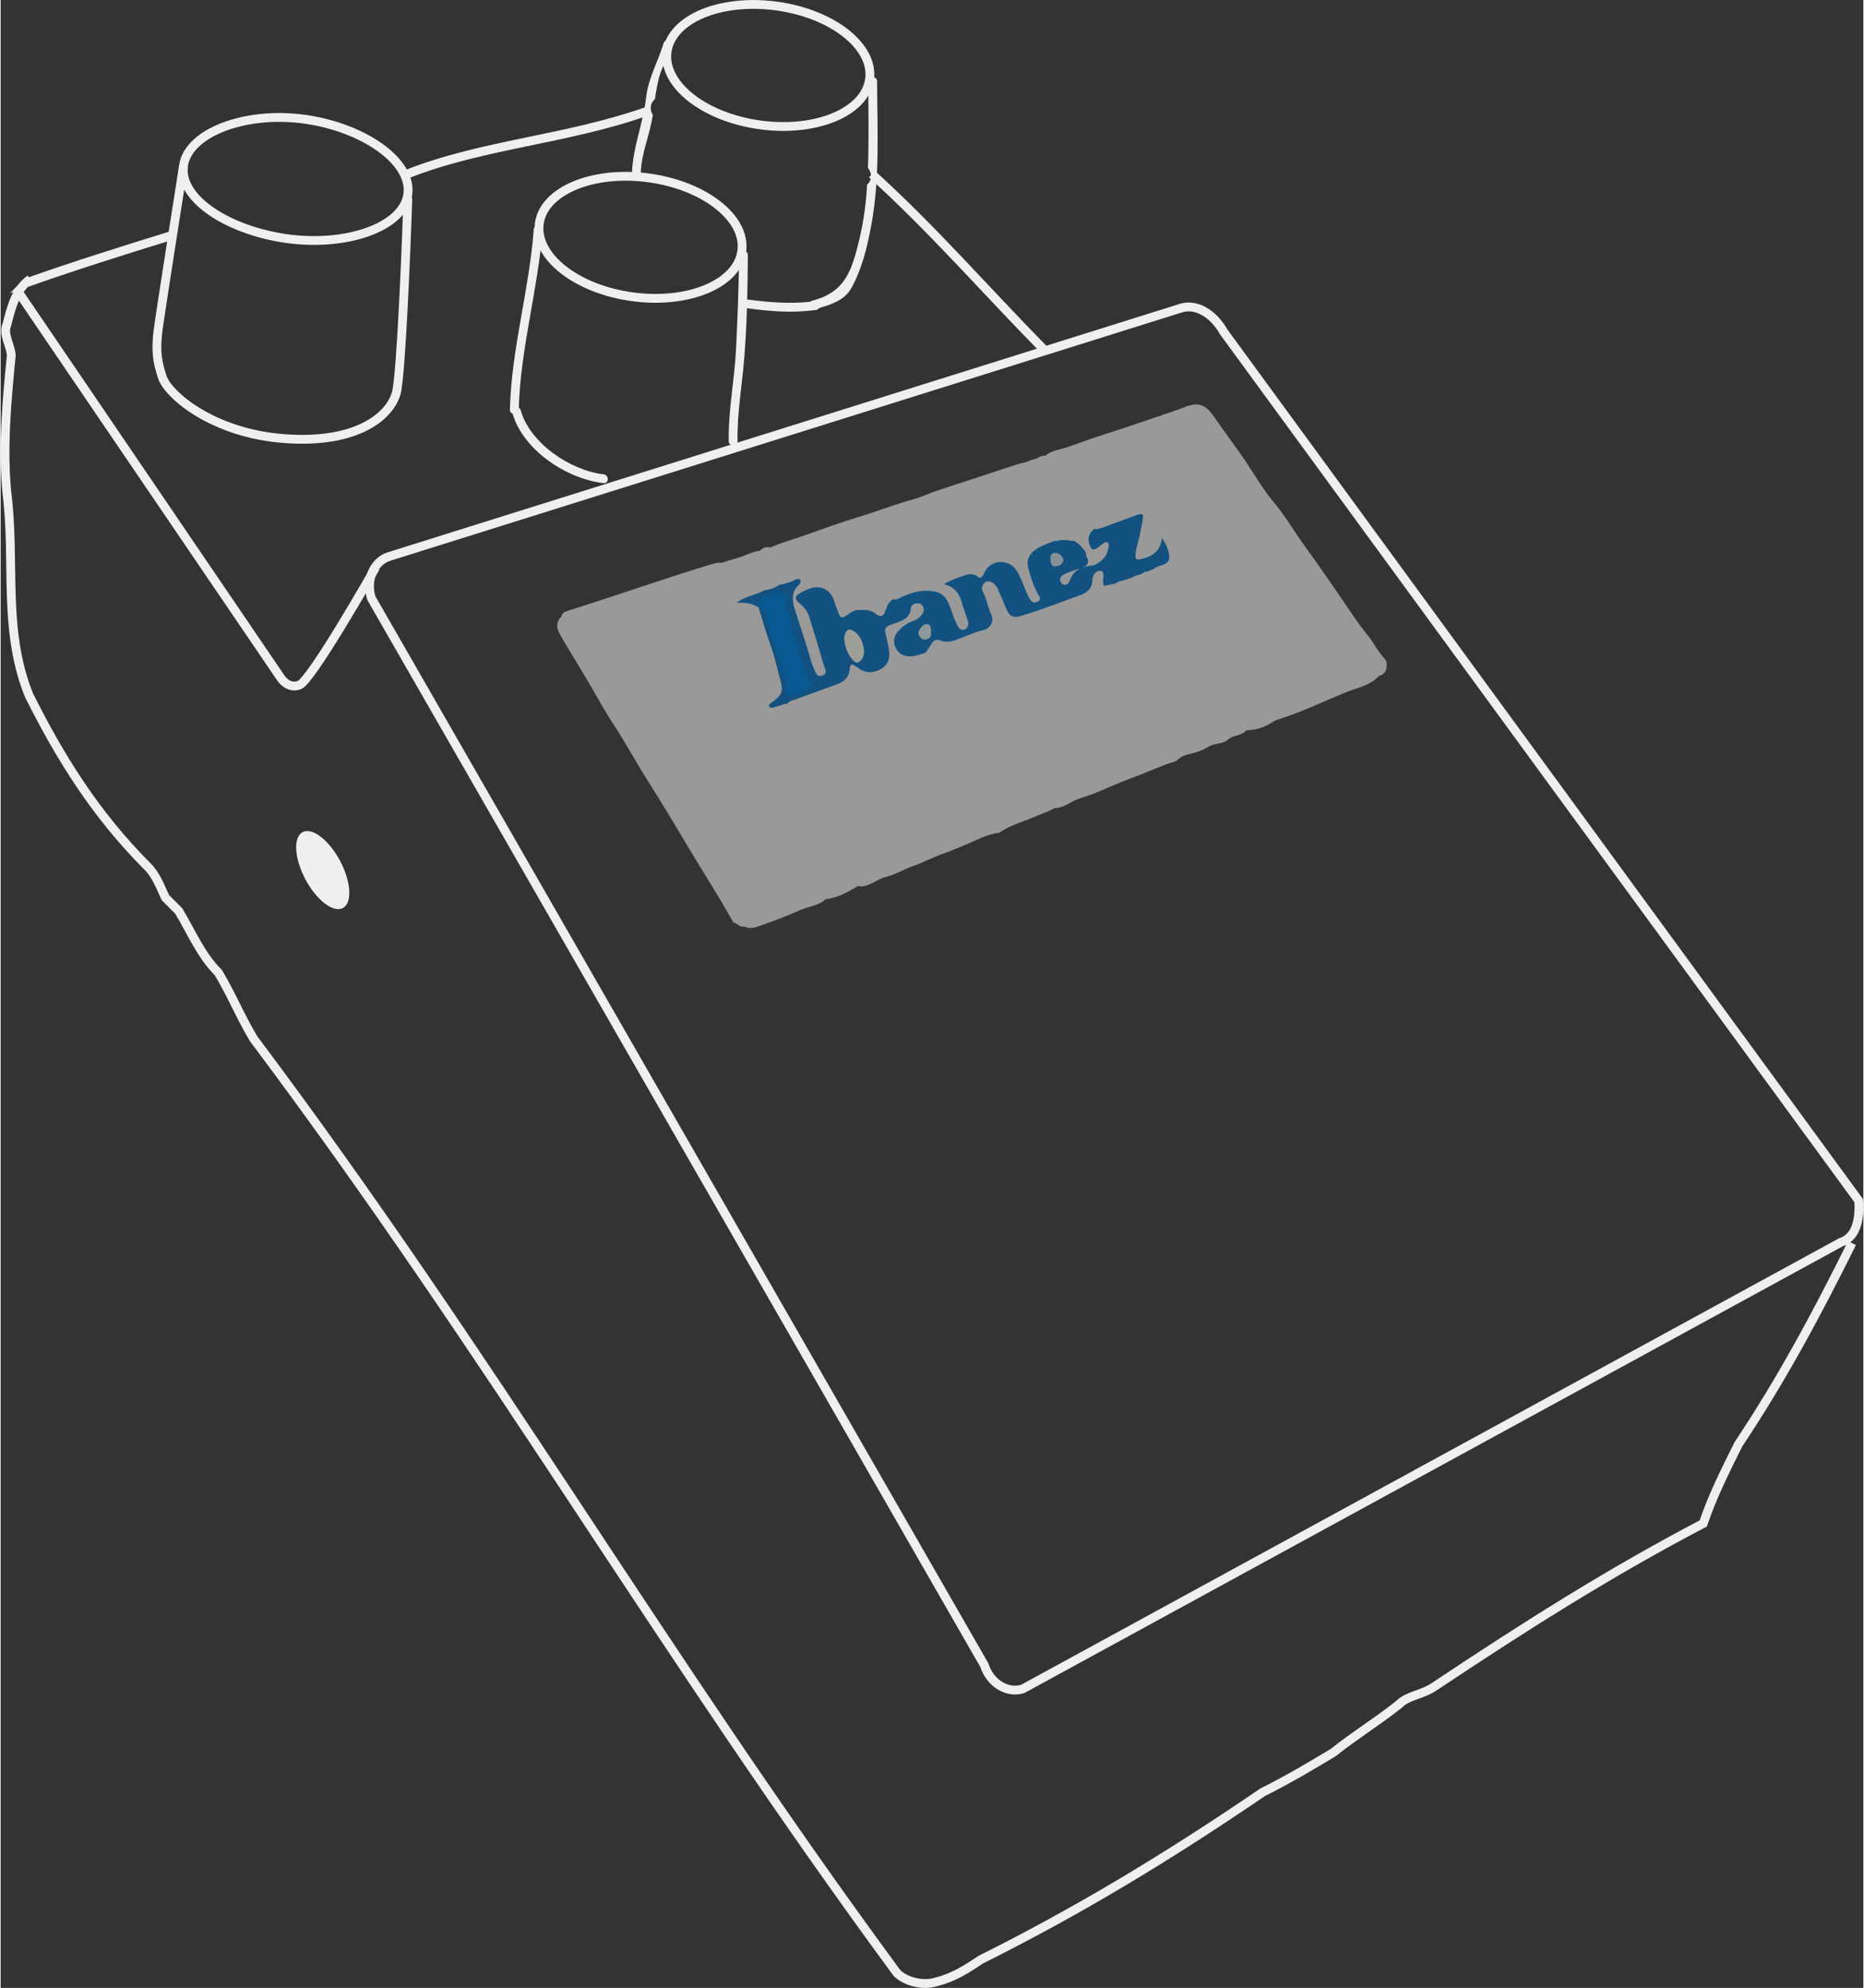 <?xml version="1.0" encoding="utf-8"?>
<!-- Generator: Adobe Illustrator 16.0.0, SVG Export Plug-In . SVG Version: 6.00 Build 0)  -->
<!DOCTYPE svg PUBLIC "-//W3C//DTD SVG 1.1//EN" "http://www.w3.org/Graphics/SVG/1.1/DTD/svg11.dtd">
<svg version="1.1" id="Layer_1" xmlns="http://www.w3.org/2000/svg" xmlns:xlink="http://www.w3.org/1999/xlink" x="0px" y="0px"
	 width="211px" height="225px" viewBox="0 0 422.75 451.108" enable-background="new 0 0 422.75 451.108"
	 xml:space="preserve">
<rect x="0" y="0" width="422.75" height="451.108" fill="#333333" stroke="none"/>
<path fill-rule="evenodd" clip-rule="evenodd" fill="none" stroke="#EFEFEF" stroke-width="2" stroke-miterlimit="10" d="
	M421.692,272.45c0.198,2.711-0.085,5.479-1.316,7.365c-0.631,0.967-1.511,1.702-2.703,2.08l-185.696,101.36
	c-3.521,1.116-7.431-1.303-8.73-5.402L84.137,135.73c-1.301-4.1,0.499-8.329,4.02-9.445l179.697-56.358
	c3.52-1.117,7.428,1.301,9.729,5.401L421.692,272.45z"/>
<path fill-rule="evenodd" clip-rule="evenodd" fill="none" stroke="#EFEFEF" stroke-width="2" stroke-miterlimit="10" d="
	M197.743,39.513c13.746,12.459,25.933,26.484,38.921,39.703"/>
<path fill-rule="evenodd" clip-rule="evenodd" fill="none" stroke="#EFEFEF" stroke-width="2" stroke-miterlimit="10" d="
	M92.24,39.503c17.174-6.788,36.174-7.788,54.571-14.292"/>
<path fill-rule="evenodd" clip-rule="evenodd" fill="none" stroke="#EFEFEF" stroke-width="2" stroke-miterlimit="10" d="
	M420.164,282.09c-7.75,15.625-15.75,30.625-25.75,45.625c-3,6-6,12-8,18c-21,11-40,23-61,37c-3,2-6,2-8,4c-5,4-10,7-15,11
	c-5,3-10,6-16,9c-22,15-42,27-64,38c-3,2-6,4-10,5c-3,1-7,0-9-2c-53-72-92-140-146-212c-3-5-5-10-8-15c-4-4-6-9-9-14c-1-1-2-2-3-3
	c-1-2-2-5-4-7c-12-12-20-25-27-39c-6-15-3-30-5-46c-1-10,0-21,1-31c0-2-2-5-1-7c1-4,2-8,5.282-10.367
	c-0.309,0.265-0.605,0.543-0.888,0.835c11.011-3.903,22.161-7.398,33.322-10.842"/>
<path fill-rule="evenodd" clip-rule="evenodd" fill="none" stroke="#EFEFEF" stroke-width="2" stroke-miterlimit="10" d="
	M4.164,66.465l59.25,87.125c0,0,1.625,2.875,4.375,1.875s17.312-26.688,17.312-26.688"/>
<ellipse transform="matrix(0.883 -0.469 0.469 0.883 -84.062 57.281)" fill-rule="evenodd" clip-rule="evenodd" fill="#EFEFEF" cx="73.062" cy="197.544" rx="4.456" ry="9.75"/>
<path fill-rule="evenodd" clip-rule="evenodd" fill="#999999" d="M269.549,92.035c0.068,0.007,0.145,0.037,0.203,0.017
	c2.629-0.893,4.201,0.43,5.6,2.473c2.542,3.712,5.317,7.268,7.773,11.033c1.033,1.583,2.058,3.204,3.102,4.777
	c0.968,1.458,2.075,2.873,3.204,4.243c1.825,2.216,3.329,4.658,4.933,7.031c1.683,2.488,3.498,4.886,5.213,7.353
	c2.527,3.633,5.035,7.281,7.517,10.945c1.072,1.584,2.241,3.113,3.419,4.596c1.232,1.552,2.076,3.359,3.43,4.805
	c0.294,0.283,0.505,0.614,0.601,1.015c0.149,1.447-0.15,2.64-1.757,3.09l-0.019,0.017c-1.889,2.084-4.632,2.559-7.054,3.518
	c-5.206,2.062-10.227,4.591-15.59,6.256c-0.659,0.205-1.266,0.513-1.839,0.892c-1.684,1.113-3.573,1.533-5.554,1.643
	c-1.119,1.255-3.012,1.061-4.152,2.07c-1.311,1.158-3.014,0.764-4.401,1.618c-1.296,0.797-2.8,1.362-4.346,1.696
	c-1.002,0.216-1.977,0.541-2.733,1.313c-0.185,0.188-0.448,0.342-0.702,0.414c-2.803,0.786-5.405,2.093-8.122,3.102
	c-2.693,0.999-5.354,2.085-7.994,3.231c-1.394,0.604-2.835,1.19-4.305,1.652c-1.039,0.327-2.064,0.665-3.028,1.227
	c-1.174,0.685-2.408,1.315-3.833,1.335c-0.181-0.532,0.227-0.898,0.377-1.336c0.204-0.592,0.464-1.309-0.075-1.731
	c-0.596-0.465-0.903,0.339-1.313,0.622c-0.699,0.479-1.407,0.603-2.061-0.004c-0.636-0.59-0.315-1.247-0.003-1.88
	c1.435-2.905,4-3.384,5.609-1.011c0.46-0.792-0.188-2.225,1.009-2.427c1.093-0.184,1.66,1.026,2.435,1.671
	c0.673,0.56,0.817,2.552,2.088,1.421c0.973-0.866-0.831-1.288-1.218-2.027c-0.663-1.268-1.503-2.39-2.541-3.427
	c-1.135-1.134,0.514-5.102,2.142-5.503c0.467-0.115,0.869,0.018,1.062,0.4c0.898,1.771,2.032,1.052,3.459,0.309
	c-1.327-0.736-1.499-1.668-0.843-2.8c0.664-1.144,1.52-1.692,2.891-1.254c1.108,0.354,1.811-0.306,2.384-1.158
	c0.722-1.072,1.515-1.992,3.092-1.035c-0.637-1.946-1.787-3.35-2.466-4.993c-0.277-0.674-0.904-1.272-1.557-1.191
	c-3.107,0.384-5.729-2.032-8.904-1.401c-1.142,0.227-2.281-0.804-1.554-1.908c1.762-2.674,1.052-5.877,2.248-8.647
	c0.664-1.538,1.296-3.095,1.63-4.812c0.296-1.522,2.012-2.463,2.894-3.837c0.336-0.522,1.013-0.219,1.498,0.071
	c0.881,0.528,1.818,0.947,2.748,1.492c0.07-1.15-0.562-2.29,0.184-3.376c0.729-1.063,1.919-1.216,2.968-1.692
	c1.63-0.739,3.574-1.096,4.302-3.104c0.092-0.187,0.202-0.369,0.371-0.485c2.653-1.819,2.654-1.818,1.83-5.09
	c-0.521,2.469-2.328,3.562-4.59,4.074c-1.64,0.372-2.343-0.275-2.175-1.97c0.21-2.118,1.057-4.112,1.288-6.231
	c0.052-0.472,0.204-0.935,0.139-1.609c-2.674,0.242-4.839,1.837-7.305,2.482c-0.979,0.256-1.903,0.863-2.941,0.227
	c0.079-1.49-0.793-2.153-2.098-2.539c-2.519-0.745-2.979-1.872-1.676-4.229c0.609-1.103,0.608-1.636-0.848-1.578
	c-1.094,0.044-2.196,0.019-3.286-0.088c-0.78-0.077-1.47-0.438-1.753-1.235c-0.283-0.794,0.288-1.262,0.776-1.752
	c1.048-1.052,2.309-1.675,4.027-1.863c-2.266-0.47-4.103,0.261-5.977,0.757c-0.896,0.237-1.97,0.784-2.375-0.63
	c-0.341-1.191,0.097-2.112,1.234-2.74c0.465-0.256,1.59,0.027,1.191-1.156c0.704-0.566,1.573-0.854,2.398-1.059
	c3.111-0.768,6.039-2.064,9.082-3.025c6.284-1.984,12.505-4.167,18.747-6.279C268.303,92.587,268.92,92.293,269.549,92.035z"/>
<path fill-rule="evenodd" clip-rule="evenodd" fill="#999999" d="M261.713,129.114c-0.421-0.281-0.819-0.067-1.221,0.061
	c-0.391,0.166-0.796,0.291-1.192,0.438c-0.16,0.065-0.317,0.138-0.466,0.229c-0.433,0.332-0.972,0.375-1.465,0.548
	c-0.165,0.062-0.325,0.134-0.476,0.227c-0.489,0.356-1.025,0.59-1.629,0.647c-0.173,0.031-0.345,0.069-0.511,0.125
	c-0.708,0.208-1.411,0.443-2.157,0.47c-1.18,0.366-1.816,0.026-1.861-1.306c-0.024-0.728-0.403-1.317-1.243-1.396
	c-0.768-0.072-1.307,0.313-1.723,0.911c-0.361,0.518-0.521,1.117-0.634,1.725c-0.233,1.265-0.995,2.122-2.147,2.559
	c-4.29,1.625-8.59,3.232-12.968,4.601c-1.986,0.621-2.567,0.195-3.498-1.792c-0.697-1.487-1.221-3.07-2.188-4.41
	c-0.74-1.025-1.812-1.612-3.041-0.978c-1.266,0.653-1.31,1.857-0.812,3.037c0.562,1.33,0.911,2.728,1.451,4.064
	c0.756,1.873,0.341,2.875-1.519,3.53c-1.812,0.637-3.562,1.427-5.38,2.043c-0.99,0.335-1.973,0.512-3.023,0.421
	c-2.76-0.238-3.352,0.189-4.246,2.951c0.079,0.091,0.127,0.167,0.169,0.24c-1.164-0.578-2.258,0.233-3.406,0.177
	c-1.191-0.058-2.183-0.391-2.685-1.528c-0.485-1.099-0.266-2.138,0.51-3.062c0.81-0.966,1.813-1.647,2.968-2.142
	c1.092-0.468,2.087-1.098,2.491-2.295c0.336-0.997,0.204-1.956-0.809-2.491c-0.951-0.502-2.159-0.426-2.514,0.563
	c-0.852,2.372-2.741,3.249-4.828,4.028c-1.494,0.558-1.862,1.647-1.385,3.139c0.354,1.108,0.601,2.256,0.686,3.418
	c0.207,2.823-2.182,4.622-4.881,3.703c-0.586-0.2-1.122-0.514-1.66-0.809c-1.192-0.653-2.033-0.352-2.315,0.954
	c-0.42,1.943-1.765,2.832-3.485,3.381c-2.871,0.916-5.692,1.968-8.463,3.146c-0.616,0.262-1.576,0.251-1.477,1.342
	c0.316,0.035,0.959,0.033,0.835,0.271c-0.424,0.813-0.509,1.475,0.04,2.27c0.243,0.353-0.071,0.89-0.46,1.003
	c-1.748,0.509-1.753,1.848-1.705,3.276c0.042,1.219,0.025,2.352-0.857,3.459c-0.725,0.91-0.727,2.236,0.279,3.159
	c0.688,0.631,0.658,1.3,0.42,2.044c-0.208,0.649-0.37,1.352-0.741,1.903c-0.985,1.463-0.735,2.701,0.521,3.796
	c0.654,0.57,0.631,1.139,0.207,1.795c-0.74,1.143-1.458,2.3-2.224,3.425c-0.269,0.396-0.644,0.754-1.206,0.553
	c-0.658-0.234-1.101,0.008-1.266,0.633c-0.202,0.77-0.648,1.153-1.429,1.234c-0.368,0.038-0.625,0.271-0.591,0.691
	c0.03,0.377,0.25,0.642,0.587,0.771c0.568,0.218,1.219,0.178,1.737,0.571c0.389,0.295,0.487,0.648,0.255,1.066
	c-0.181,0.325-0.56,0.588-0.839,0.357c-1.393-1.153-2.709-0.098-4.205-0.05c0.537,1.746,0.413,3.205-0.6,4.706
	c-0.875,1.296-0.079,2.338,1.512,2.246c0.522-0.03,0.981-0.058,1.228,0.454c0.273,0.566-0.231,0.857-0.529,1.21
	c-0.044,0.052-0.089,0.111-0.147,0.142c-1.085,0.582-1.146,1.346-0.509,2.336c0.289,0.449,0.335,1.051,0.609,1.514
	c0.493,0.833,0.412,1.651-0.189,2.274c-0.767,0.796-0.963,1.582-0.518,2.57c0.156,0.347-0.061,0.663-0.16,0.984
	c1.585,0.805,3.05,0.024,4.463-0.472c2.755-0.966,5.492-2.013,8.154-3.208c1.96-0.879,4.243-0.999,5.924-2.518l0,0v0
	c2.636-0.29,4.874-1.566,7.102-2.866c-0.005-0.022-0.018-0.042-0.029-0.063c0.095-0.039,0.19-0.076,0.284-0.115
	c0.016,0.038,0.027,0.071,0.045,0.111c2.37,0.321,4.01-1.574,6.172-2.088c2.144-0.51,4.197-1.819,6.371-2.555
	c2.349-0.795,4.503-2.023,6.867-2.819c1.537-0.517,3.111-1.233,4.642-1.843c2.555-1.019,4.987-2.477,7.799-2.814
	c0.185-0.022,0.356-0.187,0.525-0.298c2.404-1.575,5.205-2.272,7.798-3.423c1.412-0.627,2.938-1.025,4.262-1.881
	c1.343-0.707,1.313-1.934,1.224-3.193c-0.033-0.457-0.236-0.779-0.646-0.96c-0.523-0.231-0.947-0.007-1.271,0.379
	c-0.262,0.312-0.407,0.724-0.681,1.021c-0.371,0.404-0.884,0.396-1.321,0.137c-0.586-0.346-0.309-0.835-0.065-1.245
	c0.378-0.638,1.038-1.081,1.199-1.882c0.091-0.456,0.464-0.597,0.955-0.513c0.535,0.091,1.087,0.095,1.632,0.125
	c0.528,0.029,0.994,0.113,0.809,0.826c-0.073,0.277-0.092,0.554,0.075,0.786c0.238,0.328,0.502,0.714,0.969,0.619
	c0.421-0.086,0.369-0.507,0.406-0.84c0.098-0.898-0.18-1.846,0.202-2.806c2.105,1.671,2.363,1.979,3.403,4.053
	c0.856-0.507,1.897-0.486,2.865-0.874c-0.126-0.314-0.161-0.523-0.276-0.67c-1.059-1.351-2.982-2.034-3.128-4.113
	c-0.016-0.214-0.515-0.399-0.796-0.588c-1.517-1.02-1.584-1.168-0.874-2.811c0.241-0.558,0.622-1.057,0.944-1.579
	c0.312-0.507,0.553-1.302,1.252-1.138c0.857,0.202,0.287,1.036,0.404,1.581c0.023,0.11,0.171,0.194,0.258,0.286
	c0.613-0.051,1.224-0.107,1.834-0.15c0.864-0.062,1.569-0.453,2.165-1.053c0.273-0.275,0.716-0.536,0.454-1.012
	c-0.192-0.351-0.562-0.306-0.911-0.184c-0.448,0.158-0.97,0.063-0.923-0.428c0.085-0.892,0.554-1.675,1.238-2.289
	c0.574-0.515,0.97,0.021,1.455,0.224c0.976,0.409,2.044,0.046,2.686-0.869c0.273-0.39,0.422-0.866,0.693-1.257
	c0.674-0.967,1.051-0.99,1.859-0.125c0.271,0.291,0.463,0.818,0.934,0.551c0.49-0.279,0.34-0.857,0.229-1.306
	c-0.078-0.316-0.325-0.589-0.489-0.887c-0.688-1.244-1.517-2.434-2.021-3.749c-0.687-1.79-1.889-2.526-3.739-1.927
	c-0.398,0.129-0.866,0.388-1.114-0.042c-0.649-1.127-1.48-1.521-2.728-1.023c-0.334,0.134-0.634-0.186-0.914-0.376
	c-0.431-0.293-0.903-0.324-1.377-0.178c-0.854,0.265-1.87,0.712-2.435-0.196c-0.563-0.907,0.496-1.561,0.873-2.318
	c0.319-0.641,0.954-1.104,0.719-2.029c-0.594-2.326,0.811-4.321,1.236-6.484c1.072-0.644,1.023-1.694,0.956-2.727
	c-0.061-0.925,0.186-1.641,1.153-1.898c0.625-0.167,0.852-0.556,0.961-1.161c0.106-0.595,0.307-1.196,1.096-1.661
	c1.062,1.473,3.15,1.395,4.398,2.883c-0.325-1.054-0.022-2.11-0.422-3.072c-0.285-0.687,0.018-1.173,0.475-1.647
	c0.445-0.462,0.956-0.7,1.598-0.825c2.068-0.404,3.732-1.644,5.422-2.799C262.74,129.483,262.285,129.241,261.713,129.114z"/>
<g>
	<polygon fill-rule="evenodd" clip-rule="evenodd" fill="#999999" points="237.432,103.168 237.446,103.17 237.453,103.164 	"/>
	<path fill-rule="evenodd" clip-rule="evenodd" fill="#999999" d="M248.707,123.448c-0.339,0.106-0.65,0.268-0.928,0.48
		c-0.63-1.346-0.032-2.613,0.364-3.893c1.35-0.907,1.41-1.123,0.198-1.887c-0.874-0.55-1.608-1.568-2.924-1.116
		c-0.438,0.151-0.718-0.264-0.898-0.666c-0.515-1.145-0.345-2.093,0.688-2.891c0.722-0.557,0.629-1.389,0.295-2.06
		c-0.297-0.594-0.948-0.36-1.477-0.183c-1.255,0.419-2.522-0.42-3.808,0.047c-0.259,0.094-0.74-0.296-1.062-0.538
		c-0.389-0.293-0.469-0.792-0.047-1.034c1.25-0.719,2.02-2.365,3.851-2c0.499,0.099,0.935-0.141,1.18-0.635
		c0.184-0.371,0.402-0.753,0.069-1.132c-0.27-0.306-0.64-0.229-0.94-0.06c-0.754,0.422-1.496,0.558-2.347,0.252
		c-0.44-0.158-0.962-0.077-1.382,0.213c-1.159,0.803-2.619,0.568-3.813,1.277c-0.504-2.207-0.394-2.436,1.376-2.994
		c0.26-0.082,0.529-0.134,0.795-0.194c0.468-0.104,1.08-0.172,0.957-0.807c-0.124-0.639-0.796-0.314-1.22-0.435
		c-0.06-0.017-0.125-0.017-0.188-0.022c-0.333,0.438-0.914,0.091-1.287,0.403c-0.123-0.022-0.235,0.002-0.339,0.072
		c-0.592,0.535-1.38,0.535-2.083,0.767l0.015-0.009c-0.764,0.529-1.677,0.588-2.539,0.807c-6.216,2.039-12.435,4.069-18.646,6.122
		c-1.813,0.599-3.562,1.462-5.379,1.953c-4.006,1.083-7.854,2.616-11.813,3.824c-4.547,1.387-9.024,3.006-13.513,4.579
		c-2.411,0.845-4.878,1.539-7.221,2.571c-0.187-0.052-0.378-0.091-0.579-0.101c-0.524,0.009-0.983,0.197-1.394,0.517
		c-0.996,0.89-1.306,1.866-0.43,3.027c0.198,0.263,0.435,0.609,0.11,0.9c-0.264,0.237-0.674,0.207-0.967,0.046
		c-2.77-1.521-5.761-0.911-8.684-0.933c-0.201,0.025-0.409,0.036-0.605,0.095c-11.193,3.361-22.201,7.294-33.352,10.788
		c-0.639,0.2-1.32,0.45-1.448,1.276c-1.232,1.193-1.168,2.555-0.431,3.937c0.672,1.261,1.427,2.479,2.162,3.706
		c1.329,2.216,2.685,4.417,4.003,6.639c2.055,3.462,3.952,7.028,6.167,10.385c2.742,4.157,5.072,8.552,7.743,12.749
		c3.258,5.119,6.364,10.336,9.475,15.548c3.285,5.504,6.774,10.886,9.885,16.495c0.882,0.123,1.409,1.188,2.439,0.917
		c1.23-0.74,0.31-2.196,1.072-3.146c0.804-1.002,0.694-2.177,0.149-3.299c-0.581-1.194-0.724-2.284,0.321-3.372
		c0.596-0.622,0.583-1.708-0.274-1.874c-2.582-0.501-2.223-1.795-1.213-3.448c0.176-0.288,0.178-0.652,0.206-0.996
		c0.17-2.094,0.342-2.256,2.487-1.929c0.875,0.134,1.695,0.268,2.03-0.769c0.294-0.91-0.349-1.366-1.046-1.749
		c-0.275-0.151-0.662-0.209-0.684-0.688c0.629-0.577,1.079-1.443,1.937-1.733c2.284-0.772,2.938-2.91,4.042-4.667
		c0.296-0.471,0.402-1.152,0.01-1.562c-1.665-1.738-1.026-3.485-0.171-5.279c0.205-0.43,0.457-1.04,0.238-1.382
		c-1.521-2.381-0.454-4.666,0.132-6.979c0.049-0.194,0.028-0.409,0.017-0.614c-0.076-1.294,0.249-2.33,1.333-3.239
		c1.184-0.993,0.938-3.408-0.245-4.338c-0.195-0.006-0.39,0.007-0.581,0.049c-0.465,0.144-0.949,0.171-1.426,0.247
		c-0.402,0.022-0.775,0.289-1.25,0.132c1.406-1.247,2.47-2.611,1.938-4.644c-1.52-5.798-3.408-11.482-5.286-17.168
		c-0.109-0.162-0.233-0.312-0.38-0.442c-1.049-0.789-2.253-1.001-3.638-0.96c1.73-0.513,3.325-1.09,4.843-1.864
		c0.419-0.213,0.866-0.328,1.332-0.37c0.755-0.131,1.417-0.495,2.083-0.849c0.394-0.259,0.841-0.339,1.295-0.398
		c0.824-0.161,1.599-0.466,2.36-0.813c0.172-0.109,0.317-0.155,0.448-0.167c-4.82,6.004-2.086,18.487,3.755,22.364
		c1.843,1.224,4.649-0.373,4.514-2.59c-0.214-3.521-0.735-7.01-1.004-10.525c1.113,0.648,2.12,0.887,3.393,1.05
		c1.47,0.188,3.287-0.3,4.699-0.631c2.043-0.479,4.23-0.828,6.21-1.5c1.867-0.635,2.359-2.463,1.908-3.93
		c1.585-0.515,3.095-1.278,4.787-1.426c2.786-0.243,5,0.362,5.962,3.421c0.388,1.232,0.791,2.482,1.412,3.631
		c0.511,0.943,1.189,1.866,2.394,1.448c1.244-0.433,1.495-1.591,1.122-2.735c-0.938-2.879-1.304-6.057-4.117-8.017
		c2.563-1.33,3.499-1.746,4.754-1.344c1.694,0.542,2.613-0.072,3.595-1.406c1.657-2.252,4.452-2.025,5.959,0.319
		c0.895,1.392,1.466,2.935,2.084,4.457c0.309,0.762,0.6,1.537,1.213,2.122c0.682,0.649,1.435,0.756,2.236,0.23
		c0.787-0.516,0.773-1.21,0.424-1.98c-0.312-0.686-0.618-1.373-0.928-2.059c-2.514-5.578-1.906-7.099,3.702-9.293
		c0.496-0.297,1.019-0.482,1.608-0.388c0.559-0.006,1.118-0.011,1.679-0.015c0.527-0.031,1.05-0.039,1.501,0.301
		c0.844,0.52,1.48,1.245,2.038,2.049c0.382,0.46,0.555,1.059,0.787,1.618c-1.274,0.939-2.951,1.432-4.633,1.961
		c-3.677,1.159-2.105,6.952,1.596,5.786c4.962-1.564,9.586-3.727,10.845-9.262C255.118,122.031,249.986,120.415,248.707,123.448z"/>
</g>
<path fill-rule="evenodd" clip-rule="evenodd" fill="#999999" d="M162.896,128.251c1.606-1.099,3.549-1.295,5.32-1.951
	c1.509-0.559,2.969-1.372,4.658-1.331c-0.919,1.517-0.938,1.538,0.205,2.616c0.399,0.377,0.603,0.705,0.337,1.232
	c-0.24,0.477-0.599,0.697-1.136,0.709c-0.649,0.016-1.176-0.298-1.739-0.536c-1.206-0.51-2.366-1.531-3.753-0.392
	c-0.085,0.07-0.319,0.091-0.39,0.029C165.314,127.667,164.053,128.444,162.896,128.251z"/>
<path fill-rule="evenodd" clip-rule="evenodd" fill="#999999" d="M213.117,171.715c2.141,2.036,3.252,4.754,5.072,7.275
	c-0.979,0.179-1.92-0.014-2.467,0.809c-0.154,0.23-0.53,0.316-0.742,0.125c-1.182-1.069-2.088-0.453-2.876,0.564
	c-0.854-0.644,0.427-1.19-0.107-1.68c-0.399-0.366-0.882-0.645-1.271-1.021c-0.473-0.458-0.47-0.904,0.076-1.383
	c1.079-0.948,1.76-1.002,2.865-0.102c0.266,0.216,0.498,0.473,0.766,0.684c0.236,0.187,0.51,0.182,0.754,0.005
	c0.265-0.192,0.275-0.478,0.145-0.732c-0.438-0.852-0.895-1.692-1.353-2.533C213.635,173.095,213.081,172.569,213.117,171.715z"/>
<path fill-rule="evenodd" clip-rule="evenodd" fill="none" stroke="#EFEFEF" stroke-width="2" stroke-miterlimit="10" d="
	M92.414,44.048c-1.013,7.496-13.885,11.934-27.272,10.125c-13.387-1.81-24.658-9.043-23.644-16.539
	c1.013-7.496,13.927-12.417,27.314-10.607C82.199,28.836,93.428,36.552,92.414,44.048z"/>
<path fill-rule="evenodd" clip-rule="evenodd" fill="none" stroke="#EFEFEF" stroke-width="2" stroke-miterlimit="10" d="
	M41.498,37.633c0,0-5.551,35.181-5.833,37.832c-0.417,3.917-0.25,6.417,1.083,10.25s11.333,12.667,27.833,13.833
	s23.765-5.202,25.208-10.333c1.125-4,2.375-35.667,2.625-44.417"/>
<ellipse transform="matrix(0.991 0.134 -0.134 0.991 3.56 -23.207)" fill-rule="evenodd" clip-rule="evenodd" fill="none" stroke="#EFEFEF" stroke-width="2" stroke-miterlimit="10" cx="174.227" cy="14.85" rx="23.188" ry="13.616"/>
<ellipse transform="matrix(0.991 0.134 -0.134 0.991 8.523 -18.971)" fill-rule="evenodd" clip-rule="evenodd" fill="none" stroke="#EFEFEF" stroke-width="2" stroke-miterlimit="10" cx="145.227" cy="53.85" rx="23.188" ry="13.616"/>
<path fill-rule="evenodd" clip-rule="evenodd" fill="#EFEFEF" d="M136.831,107.632c-7.436-0.834-16.741-7.053-18.786-14.516
	c-0.079-0.287-0.247-0.47-0.447-0.581c0.397-13.59,4.396-26.949,5.399-40.486c0.095-1.287-1.905-1.278-2,0
	c-1.014,13.681-5.092,27.17-5.417,40.917c-0.011,0.483,0.262,0.785,0.61,0.906c2.431,8.34,12.346,14.83,20.64,15.76
	C138.112,109.775,138.098,107.774,136.831,107.632z"/>
<path fill-rule="evenodd" clip-rule="evenodd" fill="#EFEFEF" d="M198.914,18.465c-0.003-1.29-2.003-1.29-2,0
	c0.017,6.52,0.161,13.037-0.074,19.547c0.107,0.16,0.169,0.262-0.001,0.052c0,0.003,0,0.007,0,0.01
	c0.855,1.124,1.04,2.597-0.048,3.685c-0.045,0.045-0.102,0.08-0.151,0.122c-0.045,0.742-0.082,1.484-0.142,2.226
	c-0.358,4.456-1.171,8.83-2.354,13.135c-1.659,6.039-3.841,9.404-9.996,11.01c-0.158,0.041-0.281,0.127-0.388,0.229
	c-4.846,0.496-9.318,0.138-14.222-0.515c-0.042-0.005-0.07,0.009-0.109,0.008c0.087-3.369,0.134-6.738,0.15-10.091
	c0.006-1.29-1.994-1.29-2,0c-0.035,7.106-0.333,14.212-0.674,21.31c-0.334,6.981-1.798,13.948-1.659,20.94
	c0.026,1.288,2.026,1.291,2,0c-0.126-6.343,1.033-12.73,1.535-19.047c0.294-3.707,0.478-7.439,0.597-11.173
	c0.055,0.016,0.099,0.046,0.16,0.054c5.366,0.714,10.094,1.092,15.5,0.375c0.308-0.041,0.555-0.221,0.729-0.451
	c2.707-0.743,5.768-1.827,7.201-4.345c2.495-4.384,3.7-9.461,4.618-14.379C199.591,40.428,198.941,29.324,198.914,18.465z"/>
<path fill-rule="evenodd" clip-rule="evenodd" fill="#EFEFEF" d="M148.287,22.672c0.062-0.062,0.133-0.11,0.201-0.164
	c0.234-1.613,0.514-3.214,0.91-4.813c0.638-2.581,2.218-4.793,2.981-7.338c0.372-1.238-1.559-1.764-1.929-0.531
	c-1.312,4.376-3.446,7.749-3.979,12.428c-0.643,5.64-2.934,11.063-3.181,16.713c-0.057,1.29,1.944,1.285,2,0
	c0.194-4.443,2.108-8.548,2.722-12.917C147.31,25.011,147.363,23.596,148.287,22.672z"/>
<path fill-rule="evenodd" clip-rule="evenodd" fill="#125180" d="M247.756,128.318c0.138-0.016,0.275-0.033,0.414-0.049
	c1.631-0.849,2.993-1.914,3.221-3.92c0.045-0.402,0.286-0.87-0.075-1.163c-0.465-0.375-0.895,0.017-1.285,0.277
	c-0.455,0.303-0.83,0.714-1.305,0.994c-0.542,0.318-1.031,0.383-1.359-0.292c-0.795-1.575-0.561-2.956,0.777-4.129
	c0.999,0.152,1.872-0.3,2.761-0.617c2.294-0.818,4.57-1.686,6.859-2.516c0.431-0.156,0.88-0.375,1.471-0.08
	c0.104,1.397-0.397,2.753-0.623,4.138c-0.263,1.612-0.915,3.144-1.04,4.791c-0.085,1.129,0.144,1.38,1.2,1.134
	c2.541-0.59,4.533-1.768,4.763-4.783c0.775,1.038,1.282,2.059,1.536,3.203c0.402,1.804,0.039,2.476-1.725,3.014
	c-0.595,0.181-1.167,0.368-1.633,0.794c-0.404,0.161-0.808,0.322-1.212,0.483c-0.325,0.294-0.878-0.083-1.143,0.388l-0.074,0.062
	c-0.608,0.438-1.389,0.4-2.034,0.736l-0.031,0.017c-0.635,0.39-1.363,0.54-2.047,0.805l-0.012,0.003
	c-0.709,0.235-1.497,0.259-2.096,0.788c-0.861,0.183-1.722,0.366-2.663,0.566c-0.39-0.811-0.062-1.624-0.121-2.405
	c-0.031-0.406-0.004-0.854-0.519-0.988c-0.418-0.109-0.818-0.011-1.152,0.264c-0.565,0.466-0.797,1.105-0.825,1.812
	c-0.075,1.823-1.112,2.824-2.751,3.402c-4.424,1.56-8.777,3.32-13.273,4.668c-2.057,0.616-2.794,0.192-3.629-1.807
	c-0.605-1.448-1.21-2.896-1.85-4.329c-0.163-0.366-0.424-0.707-0.702-0.999c-0.643-0.671-1.676-0.875-2.212-0.401
	c-0.616,0.546-0.875,1.357-0.476,2.045c0.909,1.564,1.051,3.38,1.832,4.986c0.831,1.709,0.061,3.35-1.818,3.799
	c-2.078,0.498-3.972,1.446-5.959,2.16c-1.209,0.435-2.414,0.666-3.594,0.203c-1.073-0.42-1.662-0.095-2.172,0.818
	c-0.364,0.651-0.825,1.248-1.243,1.869c-1.209,0.467-2.39,0.913-3.755,0.87c-1.507-0.048-2.527-0.795-3.08-2.002
	c-0.559-1.219-0.436-2.533,0.55-3.633c0.881-0.984,1.867-1.81,3.133-2.244c0.929-0.318,1.729-0.811,2.329-1.603
	c0.461-0.609,0.522-1.26,0.146-1.914c-0.308-0.534-0.833-0.675-1.419-0.609c-0.695,0.079-1.184,0.472-1.258,1.15
	c-0.217,1.971-1.572,2.683-3.236,3.233c-2.945,0.974-2.913,1.017-2.199,3.87c0.231,0.925,0.416,1.872,0.507,2.819
	c0.157,1.622-0.387,2.955-1.855,3.807c-1.532,0.889-3.095,0.993-4.675,0.135c-0.298-0.162-0.546-0.412-0.833-0.598
	c-1.274-0.83-1.455-0.794-1.618,0.691c-0.214,1.958-1.542,2.771-3.147,3.358c-3.144,1.149-6.298,2.273-9.438,3.434
	c-0.496,0.183-1.093,0.224-1.411,0.758c0,0-0.042,0.028-0.042,0.028c-0.394,0.283-0.922,0.039-1.312,0.336
	c-0.714,0.224-1.425,0.461-2.145,0.664c-0.276,0.078-0.546-0.02-0.714-0.271c-0.205-0.305,0.015-0.531,0.21-0.703
	c0.254-0.225,0.568-0.38,0.838-0.589c1.84-1.417,2.114-2.35,1.478-4.592c-0.746-2.627-1.27-5.333-2.207-7.888
	c-1.059-2.888-1.858-5.846-2.784-8.768c1.355-0.428,1.934,0.432,2.174,1.487c1.276,5.607,4.145,10.763,4.695,16.573
	c0.095,0.995,0.577,1.337,1.527,0.927c0.566-0.245,1.118-0.525,1.696-0.741c1.012-0.377,1.071-0.972,0.693-1.935
	c-2.245-5.726-3.573-11.736-5.35-17.607c-0.386-1.274-1.146-1.392-2.168-1.252c-1.58,0.216-2.443,1.373-3.263,2.571
	c-1.51-0.95-3.18-1.107-4.964-1.049c1.876-1.451,4.284-1.684,6.278-2.814c0.376-0.212,0.865,0.036,1.213-0.294
	c0.772-0.049,1.395-0.472,2.046-0.822c0.347-0.402,0.917-0.075,1.289-0.396c0.835-0.208,1.693-0.356,2.404-0.896
	c0.988-0.334,1.575-0.236,1.096,1.014c-1.86,1.543-1.838,3.379-1.173,5.556c1.199,3.921,2.599,7.78,3.682,11.737
	c0.145,0.528,0.325,1.049,0.566,1.539c0.458,0.931,0.696,2.487,2.137,1.878c1.307-0.552,0.358-1.805,0.111-2.706
	c-0.921-3.362-1.997-6.68-2.983-10.023c-0.417-1.414-1.077-2.592-2.278-3.542c-1.358-1.074-1.24-1.811,0.292-2.568
	c1.158-0.573,2.347-1.241,3.68-1.167c2.122,0.119,3.295,1.449,3.874,3.395c0.154,0.462,0.252,0.944,0.471,1.385
	c0.102,0.254-0.012-0.074,0.082,0.183c0.851,2.331,0.853,2.333,2.897,0.922c0.504-0.348,1.032-0.625,1.65-0.702
	c0.576-0.05,1.153-0.04,1.73-0.032c0.889,0.016,1.728,0.24,2.411,0.813c1.167,0.979,1.896,0.66,2.334-0.702
	c0.181-0.448,0.311-0.916,0.519-1.354c0.521-0.562,0.839-1.463,1.893-1.129c2.282-1.085,4.576-2.083,7.197-1.987
	c2.718,0.101,3.936,0.91,4.925,3.46c0.419,1.083,0.787,2.185,1.216,3.263c0.2,0.506,0.455,0.999,0.743,1.461
	c0.309,0.494,0.786,0.835,1.379,0.631c0.654-0.225,0.912-0.825,0.894-1.475c-0.012-0.397-0.185-0.794-0.313-1.182
	c-0.407-1.232-0.876-2.447-1.232-3.694c-0.564-1.967-1.67-3.383-3.992-3.96c1.754-1.019,3.414-1.595,5.082-2.11
	c0.84-0.26,1.76-0.265,2.535,0.38c0.581,0.483,1.003,0.219,1.312-0.354c0.194-0.361,0.323-0.763,0.553-1.098
	c1.789-2.618,5.49-2.423,7.128,0.28c0.969,1.599,1.495,3.369,2.264,5.042c0.258,0.562,0.479,1.119,0.897,1.594
	c0.523,0.594,1.058,0.492,1.64,0.137c0.683-0.415,0.392-0.819,0.087-1.35c-1.129-1.967-1.823-4.121-2.38-6.3
	c-0.355-1.392,0.021-2.646,1.193-3.67c1.271-1.109,2.811-1.591,4.314-2.186c0.49-0.408,1.174,0.037,1.663-0.377
	c0.66,0.004,1.319,0.008,1.979,0.013c0.49,0.421,1.245-0.125,1.689,0.463c0.86,0.475,1.435,1.238,2.008,2.001
	c0.459,0.336,0.177,0.9,0.416,1.32c0.83,1.458,0.015,2.141-1.264,2.583c-1.229,0.424-2.51,0.71-3.668,1.319
	c-0.606,0.319-1.267,0.656-1.036,1.543c0.131,0.504,0.466,0.889,0.99,0.914c0.764,0.036,1.038-0.6,1.25-1.172
	C243.599,129.189,245.573,128.6,247.756,128.318z"/>
<path fill-rule="evenodd" clip-rule="evenodd" fill="#085891" d="M172.005,137.823c0.105-0.908-0.185-1.917,1.053-2.416
	c1.528-0.616,2.979-1.436,4.653-0.461c0.531,0.31,0.541,0.767,0.408,1.24c-0.134,0.475-0.258,0.916,0.015,1.381
	c1.09,1.856,1.389,3.938,1.776,6.01c0.233,1.25,1.198,2.224,1.327,3.61c0.103,1.102,0.943,2.124,0.571,3.352
	c1.253,1.096,0.855,2.994,2.01,4.136c0.613,0.606,0.471,1.023-0.262,1.406c-1.148,0.601-2.403,0.943-3.524,1.646
	c-0.896,0.562-1.747-0.03-1.781-1.183c-0.111-3.679-1.473-6.993-2.691-10.391c-0.785-2.189-1.604-4.428-1.876-6.782
	c-0.119-1.028-0.92-1.264-1.682-1.572L172.005,137.823z"/>
<path fill-rule="evenodd" clip-rule="evenodd" fill="#9DA099" d="M195.955,147.567c0.021,0.893-0.104,1.411-0.416,1.884
	c-0.784,1.19-1.437,1.203-2.356,0.074c-0.977-1.198-1.464-2.589-1.677-4.092c-0.076-0.542-0.053-1.09,0.156-1.609
	c0.403-1.002,0.979-1.218,1.9-0.641C195.294,144.27,195.721,146.044,195.955,147.567z"/>
<path fill-rule="evenodd" clip-rule="evenodd" fill="#8E999C" d="M211.162,143.389c0.043,0.721-0.062,1.386-0.843,1.665
	c-0.731,0.26-1.317,0.01-1.755-0.626c-0.471-0.683-0.237-1.309,0.193-1.867c0.417-0.54,0.99-1.11,1.683-0.907
	C211.209,141.879,211.117,142.721,211.162,143.389z"/>
<path fill-rule="evenodd" clip-rule="evenodd" fill="#879095" d="M238.237,126.868c0.002-0.776,0.185-1.399,1.102-1.401
	c0.893-0.002,1.806,0.815,1.832,1.598c0.026,0.789-0.866,1.515-1.883,1.456C238.198,128.458,238.364,127.548,238.237,126.868z"/>
<g>
</g>
<g>
</g>
<g>
</g>
<g>
</g>
<g>
</g>
<g>
</g>
<g>
</g>
<g>
</g>
<g>
</g>
<g>
</g>
<g>
</g>
<g>
</g>
<g>
</g>
<g>
</g>
<g>
</g>
</svg>

